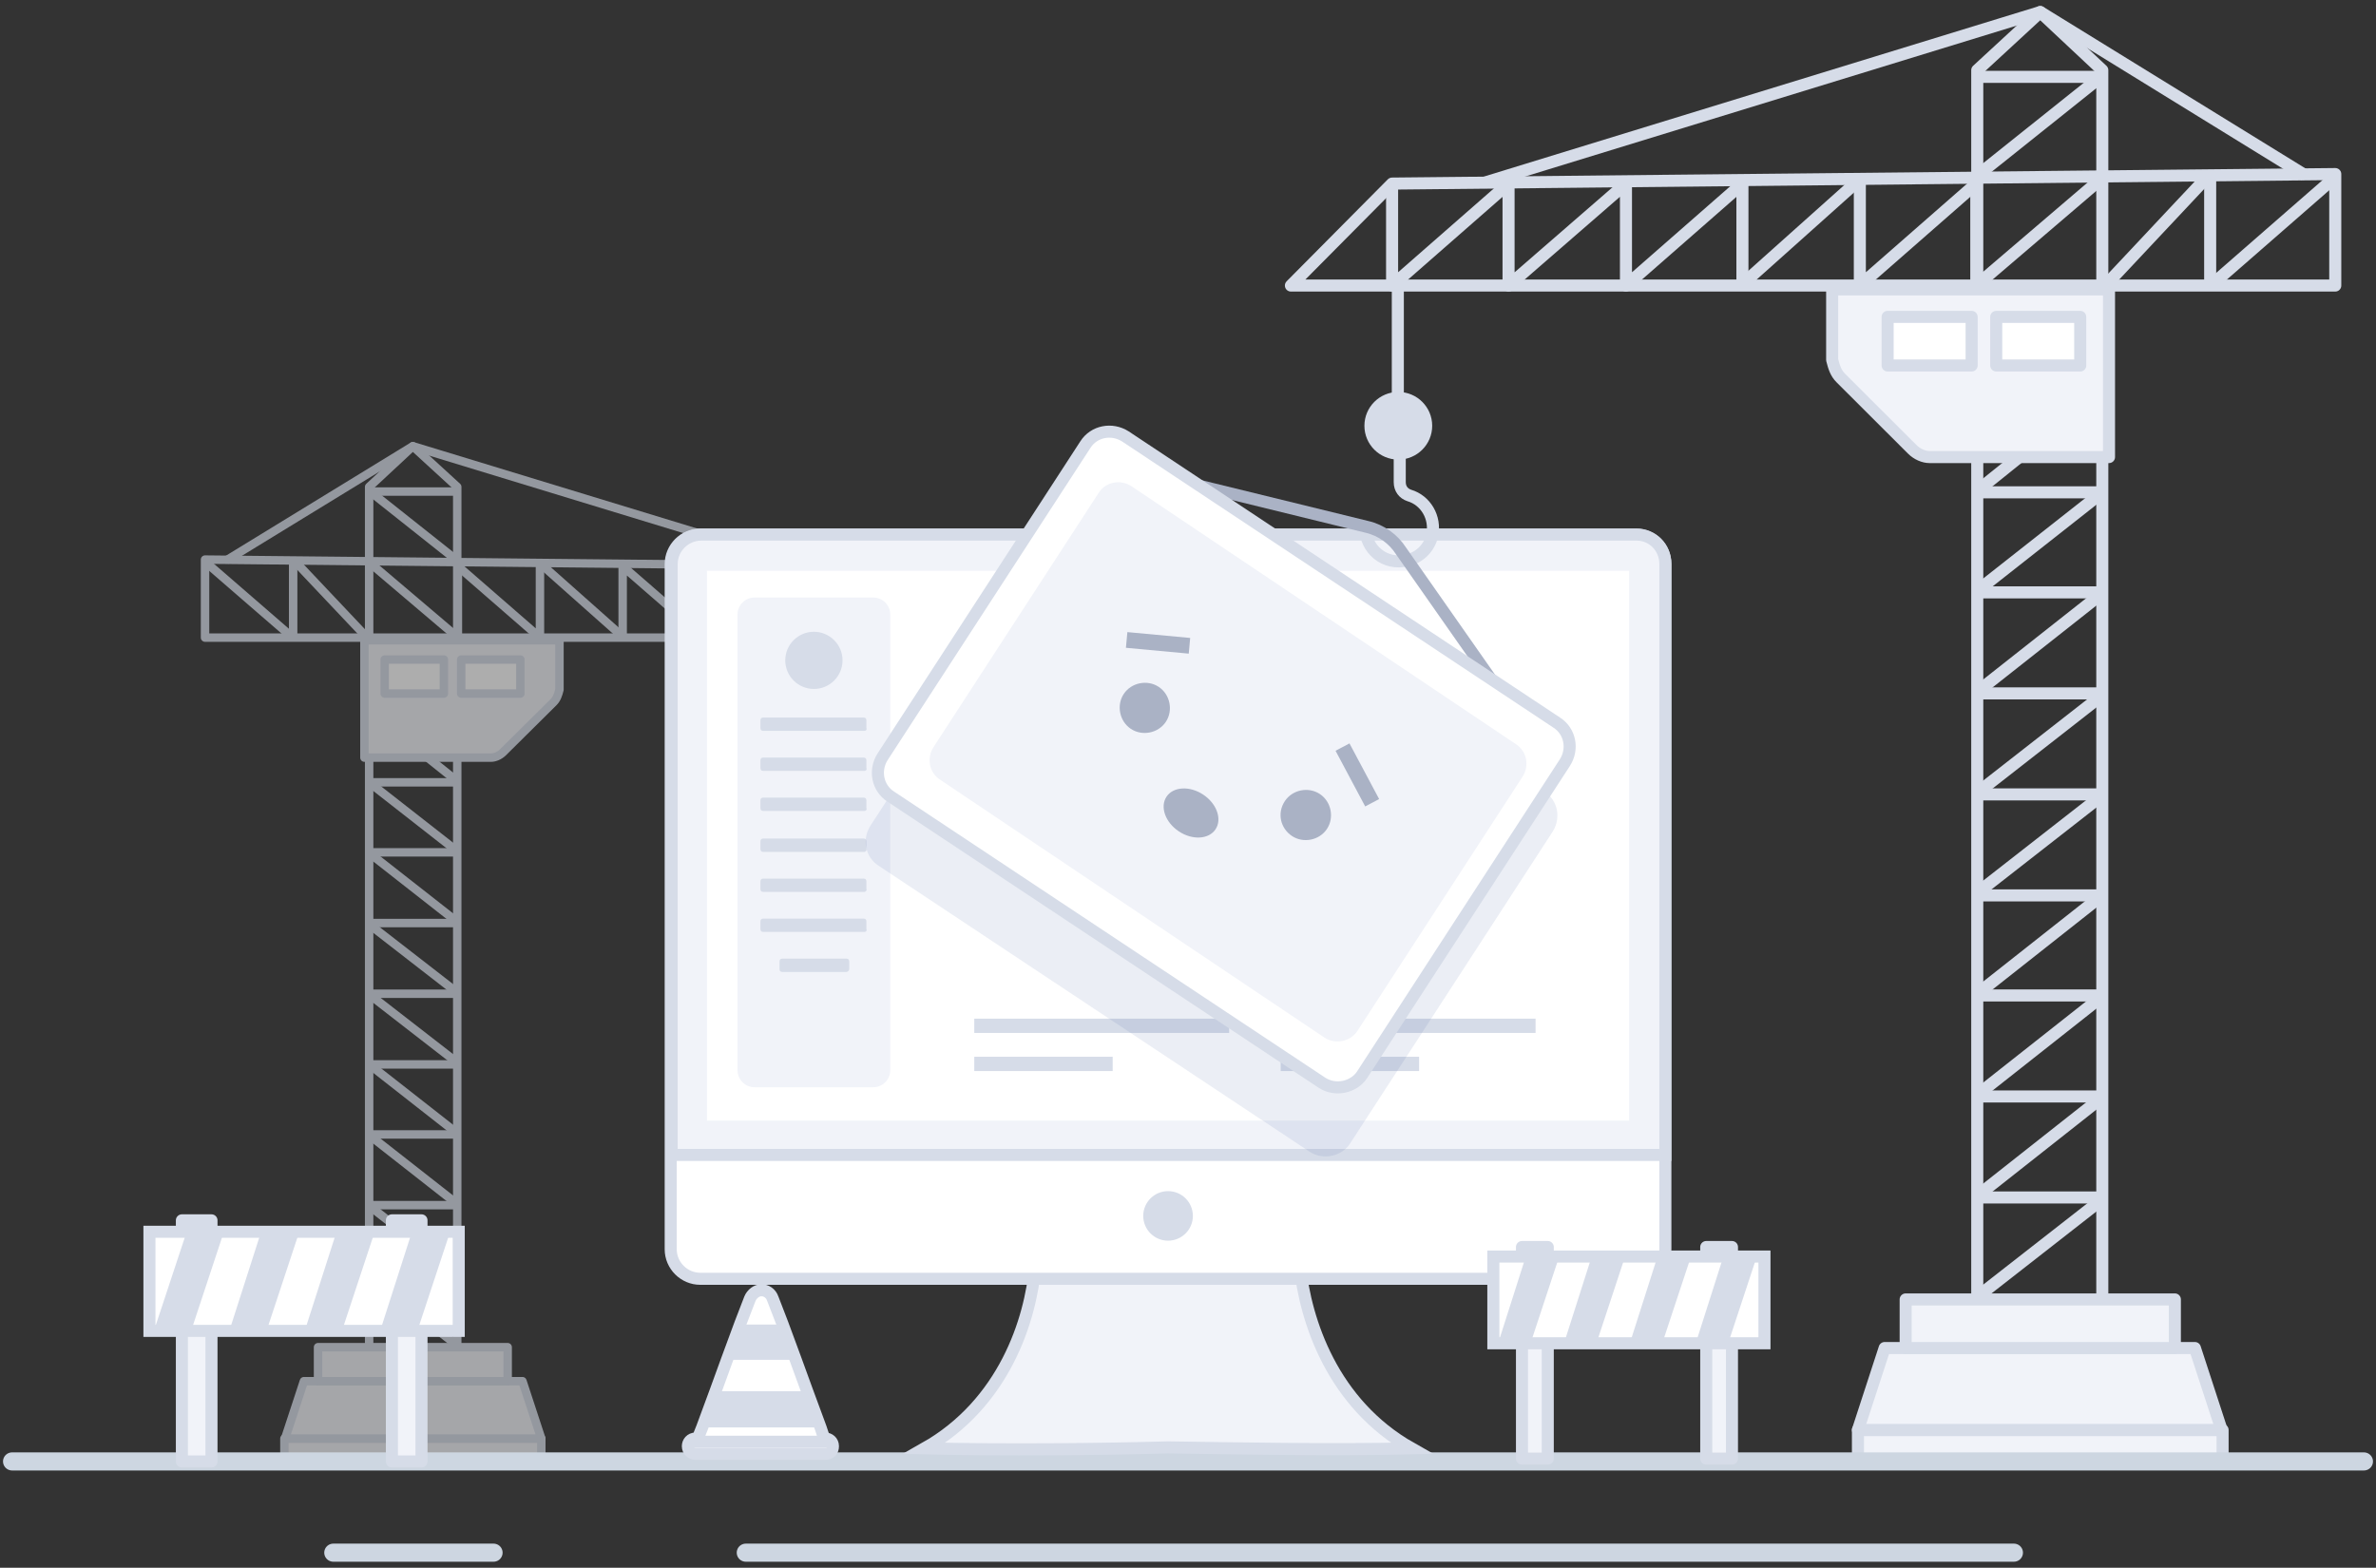 <?xml version="1.0" encoding="utf-8"?>
<!-- Generator: Adobe Illustrator 25.0.0, SVG Export Plug-In . SVG Version: 6.00 Build 0)  -->
<svg version="1.1" id="图层_1" xmlns="http://www.w3.org/2000/svg" xmlns:xlink="http://www.w3.org/1999/xlink" x="0px" y="0px"
	 viewBox="0 0 197 130" style="enable-background:new 0 0 197 130;" xml:space="preserve">
<rect x="0" y="0" width="197" height="130" fill="#333333" stroke="none"/>
<style type="text/css">
	.st0{fill:none;stroke:#D6DCE8;stroke-linejoin:round;}
	.st1{fill:#D6DCE8;}
	.st2{fill:#F1F3F9;stroke:#D6DCE8;stroke-linejoin:round;}
	.st3{fill:none;stroke:#D6DCE8;}
	.st4{fill:#FFFFFF;stroke:#D6DCE8;stroke-linejoin:round;}
	.st5{opacity:0.6;}
	.st6{fill:none;stroke:#D6DCE8;stroke-width:0.7;stroke-linejoin:round;}
	.st7{fill:#F1F3F9;stroke:#D6DCE8;stroke-width:0.7;stroke-linejoin:round;}
	.st8{fill:none;stroke:#D6DCE8;stroke-width:0.7;}
	.st9{fill:#FFFFFF;stroke:#D6DCE8;stroke-width:0.7;stroke-linejoin:round;}
	.st10{fill:none;stroke:#CDD6E1;stroke-width:1.5;stroke-linecap:round;stroke-linejoin:round;}
	.st11{fill:#FFFFFF;stroke:#D6DCE8;}
	.st12{fill:#F1F3F9;stroke:#D6DCE8;}
	.st13{fill:#FFFFFF;}
	.st14{fill:#F1F3F9;}
	.st15{fill:none;stroke:#AAB2C5;stroke-linejoin:round;}
	.st16{opacity:0.1;fill:#3B589D;enable-background:new    ;}
	.st17{fill:#AAB2C5;}
</style>
<g id="安环PC_xFF08_最终确认_xFF09_">
	<g id="暂无数据" transform="translate(1, 1)">
		<g id="编组-3" transform="translate(106.033, 0)">
			<g id="编组-2" transform="translate(-0, 0)">
				<line id="Path" class="st0" x1="8.864" y1="22.283" x2="8.864" y2="31.923"/>
				<path id="Path_1_" class="st1" d="M8.904,37.111c1.552,0,2.81-1.256,2.81-2.805c0-1.549-1.258-2.805-2.81-2.805
					s-2.81,1.256-2.81,2.805C6.094,35.855,7.352,37.111,8.904,37.111z"/>
				<polygon id="Path_2_" class="st2" points="77.247,117.575 47.013,117.575 47.013,120.025 77.247,120.025 				"/>
				<polygon id="Path_3_" class="st2" points="74.952,110.78 49.229,110.78 47.013,117.575 77.168,117.575 				"/>
				<polygon id="Path_4_" class="st0" points="86.589,13.433 86.589,22.677 0,22.677 8.389,14.223 				"/>
				<polyline id="Path_5_" class="st0" points="37.436,22.677 37.436,14.223 27.78,22.677 27.78,14.223 18.045,22.677 
					18.045,14.223 8.389,22.677 8.389,14.539 8.389,14.223 				"/>
				<polyline id="Path_6_" class="st0" points="47.171,14.223 47.171,22.677 56.827,14.223 				"/>
				<line id="Path_7_" class="st0" x1="56.827" y1="14.223" x2="56.827" y2="22.677"/>
				<polygon id="Path_8_" class="st0" points="67.274,106.829 56.906,106.829 56.906,4.82 62.13,0 67.274,4.82 				"/>
				<line id="Path_9_" class="st3" x1="56.906" y1="5.373" x2="67.274" y2="5.373"/>
				<line id="Path_10_" class="st0" x1="56.906" y1="31.448" x2="67.274" y2="31.448"/>
				<line id="Path_11_" class="st3" x1="56.906" y1="39.824" x2="67.274" y2="39.824"/>
				<line id="Path_12_" class="st3" x1="56.906" y1="48.12" x2="67.274" y2="48.12"/>
				<line id="Path_13_" class="st3" x1="56.906" y1="56.496" x2="67.274" y2="56.496"/>
				<line id="Path_14_" class="st3" x1="56.906" y1="64.872" x2="67.274" y2="64.872"/>
				<line id="Path_15_" class="st3" x1="56.906" y1="73.247" x2="67.274" y2="73.247"/>
				<line id="Path_16_" class="st3" x1="56.906" y1="81.544" x2="67.274" y2="81.544"/>
				<line id="Path_17_" class="st3" x1="56.906" y1="89.92" x2="67.274" y2="89.92"/>
				<line id="Path_18_" class="st3" x1="56.906" y1="98.295" x2="67.274" y2="98.295"/>
				<polyline id="Path_19_" class="st0" points="16.067,14.144 62.13,0 84.055,13.512 				"/>
				<line id="Path_20_" class="st0" x1="56.827" y1="22.677" x2="67.274" y2="13.748"/>
				<line id="Path_21_" class="st0" x1="66.958" y1="22.994" x2="57.144" y2="31.132"/>
				<line id="Path_22_" class="st0" x1="66.958" y1="5.531" x2="57.065" y2="13.432"/>
				<line id="Path_23_" class="st0" x1="46.855" y1="14.144" x2="37.753" y2="22.282"/>
				<line id="Path_24_" class="st0" x1="66.879" y1="31.685" x2="57.144" y2="39.508"/>
				<line id="Path_25_" class="st0" x1="66.879" y1="40.14" x2="57.144" y2="47.804"/>
				<line id="Path_26_" class="st0" x1="66.958" y1="48.437" x2="57.144" y2="56.18"/>
				<line id="Path_27_" class="st0" x1="66.958" y1="56.891" x2="57.144" y2="64.556"/>
				<line id="Path_28_" class="st0" x1="66.958" y1="65.188" x2="57.144" y2="72.852"/>
				<line id="Path_29_" class="st0" x1="66.958" y1="73.484" x2="57.144" y2="81.228"/>
				<line id="Path_30_" class="st0" x1="66.958" y1="81.86" x2="57.144" y2="89.604"/>
				<line id="Path_31_" class="st0" x1="66.958" y1="90.236" x2="57.144" y2="97.979"/>
				<line id="Path_32_" class="st0" x1="66.958" y1="98.69" x2="57.144" y2="106.355"/>
				<polygon id="Path_33_" class="st2" points="73.29,106.75 50.971,106.75 50.971,110.78 73.29,110.78 				"/>
				<path id="Path_34_" class="st2" d="M45.589,30.342l5.936,5.926c0.396,0.395,0.95,0.632,1.425,0.632h14.88V22.994
					H44.876v5.847C45.034,29.473,45.193,29.947,45.589,30.342z"/>
				<polygon id="Path_35_" class="st4" points="58.479,29.306 65.444,29.306 65.444,25.276 58.479,25.276 				"/>
				<polygon id="Path_36_" class="st4" points="49.475,29.306 56.44,29.306 56.44,25.276 49.475,25.276 				"/>
			</g>
			<line id="Path_37_" class="st0" x1="76.218" y1="22.677" x2="76.218" y2="13.591"/>
			<line id="Path_38_" class="st0" x1="75.902" y1="13.748" x2="67.671" y2="22.519"/>
			<line id="Path_39_" class="st0" x1="76.456" y1="22.519" x2="86.509" y2="13.748"/>
		</g>
		
			<g id="编组-3备份" transform="translate(46.5, 78) scale(-1, 1) translate(-46.5, -78) translate(16, 36)" class="st5">
			<g id="编组-2_1_" transform="translate(-0, 0)">
				<line id="Path_40_" class="st6" x1="6.245" y1="15.595" x2="6.245" y2="22.341"/>
				<path id="Path_41_" class="st1" d="M6.272,25.972c1.093,0,1.979-0.879,1.979-1.963s-0.886-1.963-1.979-1.963
					s-1.979,0.879-1.979,1.963S5.179,25.972,6.272,25.972z"/>
				<polygon id="Path_42_" class="st7" points="54.419,82.285 33.12,82.285 33.12,84 54.419,84 				"/>
				<polygon id="Path_43_" class="st7" points="52.802,77.53 34.681,77.53 33.12,82.286 54.363,82.286 				"/>
				<polygon id="Path_44_" class="st6" points="61,9.401 61,15.871 0,15.871 5.91,9.954 				"/>
				<polyline id="Path_45_" class="st6" points="26.373,15.871 26.373,9.954 19.571,15.871 19.571,9.954 12.713,15.871 
					12.713,9.954 5.91,15.871 5.91,10.175 5.91,9.954 				"/>
				<polyline id="Path_46_" class="st6" points="33.231,9.954 33.231,15.871 40.034,9.954 				"/>
				<line id="Path_47_" class="st6" x1="40.034" y1="9.954" x2="40.034" y2="15.871"/>
				<polygon id="Path_48_" class="st6" points="47.394,74.765 40.089,74.765 40.089,3.373 43.77,0 47.394,3.373 				"/>
				<line id="Path_49_" class="st8" x1="40.089" y1="3.76" x2="47.394" y2="3.76"/>
				<line id="Path_50_" class="st6" x1="40.089" y1="22.009" x2="47.394" y2="22.009"/>
				<line id="Path_51_" class="st8" x1="40.089" y1="27.871" x2="47.394" y2="27.871"/>
				<line id="Path_52_" class="st8" x1="40.089" y1="33.677" x2="47.394" y2="33.677"/>
				<line id="Path_53_" class="st8" x1="40.089" y1="39.539" x2="47.394" y2="39.539"/>
				<line id="Path_54_" class="st8" x1="40.089" y1="45.401" x2="47.394" y2="45.401"/>
				<line id="Path_55_" class="st8" x1="40.089" y1="51.262" x2="47.394" y2="51.262"/>
				<line id="Path_56_" class="st8" x1="40.089" y1="57.069" x2="47.394" y2="57.069"/>
				<line id="Path_57_" class="st8" x1="40.089" y1="62.931" x2="47.394" y2="62.931"/>
				<line id="Path_58_" class="st8" x1="40.089" y1="68.792" x2="47.394" y2="68.792"/>
				<polyline id="Path_59_" class="st6" points="11.319,9.899 43.77,0 59.215,9.456 				"/>
				<line id="Path_60_" class="st6" x1="40.034" y1="15.871" x2="47.394" y2="9.622"/>
				<line id="Path_61_" class="st6" x1="47.17" y1="16.092" x2="40.257" y2="21.788"/>
				<line id="Path_62_" class="st6" x1="47.17" y1="3.871" x2="40.201" y2="9.401"/>
				<line id="Path_63_" class="st6" x1="33.008" y1="9.899" x2="26.596" y2="15.594"/>
				<line id="Path_64_" class="st6" x1="47.115" y1="22.175" x2="40.257" y2="27.649"/>
				<line id="Path_65_" class="st6" x1="47.115" y1="28.092" x2="40.257" y2="33.456"/>
				<line id="Path_66_" class="st6" x1="47.17" y1="33.899" x2="40.257" y2="39.318"/>
				<line id="Path_67_" class="st6" x1="47.17" y1="39.816" x2="40.257" y2="45.18"/>
				<line id="Path_68_" class="st6" x1="47.17" y1="45.622" x2="40.257" y2="50.986"/>
				<line id="Path_69_" class="st6" x1="47.17" y1="51.429" x2="40.257" y2="56.848"/>
				<line id="Path_70_" class="st6" x1="47.17" y1="57.29" x2="40.257" y2="62.71"/>
				<line id="Path_71_" class="st6" x1="47.17" y1="63.152" x2="40.257" y2="68.571"/>
				<line id="Path_72_" class="st6" x1="47.17" y1="69.069" x2="40.257" y2="74.433"/>
				<polygon id="Path_73_" class="st7" points="51.631,74.71 35.908,74.71 35.908,77.53 51.631,77.53 				"/>
				<path id="Path_74_" class="st7" d="M32.116,21.235l4.182,4.147c0.279,0.276,0.669,0.442,1.004,0.442H47.784v-9.733
					H31.614v4.092C31.726,20.627,31.837,20.959,32.116,21.235z"/>
				<polygon id="Path_75_" class="st9" points="41.197,20.51 46.104,20.51 46.104,17.69 41.197,17.69 				"/>
				<polygon id="Path_76_" class="st9" points="34.854,20.51 39.761,20.51 39.761,17.69 34.854,17.69 				"/>
			</g>
			<line id="Path_77_" class="st6" x1="53.694" y1="15.871" x2="53.694" y2="9.512"/>
			<line id="Path_78_" class="st6" x1="53.471" y1="9.622" x2="47.672" y2="15.76"/>
			<line id="Path_79_" class="st6" x1="53.861" y1="15.76" x2="60.944" y2="9.622"/>
		</g>
		<line id="Path_80_" class="st10" x1="0" y1="120.183" x2="195" y2="120.183"/>
		<path id="Path_81_" class="st11" d="M67.429,119.551H56.665c-0.317,0-0.633-0.237-0.633-0.632
			c0-0.316,0.237-0.632,0.633-0.632h10.764c0.317,0,0.633,0.237,0.633,0.632
			C68.063,119.314,67.825,119.551,67.429,119.551z"/>
		<line id="Path_82_" class="st10" x1="60.834" y1="127.749" x2="165.979" y2="127.749"/>
		<line id="Path_83_" class="st10" x1="26.634" y1="127.749" x2="39.922" y2="127.749"/>
		<g id="编组-7" transform="translate(54.61, 43.328)">
			<path id="Path_84_" class="st12" d="M61.418,75.769c-6.648,0.158-14.563,0-20.182-0.079
				c-5.619,0.158-13.534,0.237-20.183,0.079c6.569-3.714,8.786-10.588,9.181-15.171h21.924
				C52.633,65.181,54.849,72.055,61.418,75.769z"/>
			<path id="Path_85_" class="st4" d="M82.471,2.449v56.812c0,1.422-1.108,2.449-2.454,2.449H2.454
				C1.108,61.711,0,60.605,0,59.262V2.449C0,1.106,1.108,0,2.454,0h77.564C81.363,0,82.471,1.027,82.471,2.449z"/>
			<path id="Path_86_" class="st12" d="M82.471,2.449v48.99H0.079v-48.99C0.079,1.106,1.187,0,2.533,0h77.564
				C81.363,0,82.471,1.027,82.471,2.449z"/>
			<polygon id="Path_87_" class="st13" points="79.543,3.003 3.007,3.003 3.007,48.594 79.464,48.594 79.464,3.003 			"/>
			<path id="Path_88_" class="st1" d="M41.236,58.55c1.136,0,2.058-0.92,2.058-2.054s-0.921-2.054-2.058-2.054
				c-1.137,0-2.058,0.92-2.058,2.054S40.099,58.55,41.236,58.55z"/>
			<path id="Path_89_" class="st14" d="M16.779,45.829H6.965c-0.792,0-1.425-0.632-1.425-1.422V6.638
				c0-0.79,0.633-1.422,1.425-1.422h9.814c0.792,0,1.425,0.632,1.425,1.422v37.769
				C18.204,45.197,17.571,45.829,16.779,45.829z"/>
			<path id="Path_90_" class="st1" d="M11.872,12.801c1.312,0,2.374-1.062,2.374-2.371s-1.063-2.371-2.374-2.371
				c-1.311,0-2.374,1.062-2.374,2.371S10.561,12.801,11.872,12.801z"/>
			<path id="Path_91_" class="st1" d="M16.067,16.277h-8.39c-0.158,0-0.237-0.079-0.237-0.237v-0.632
				c0-0.158,0.079-0.237,0.237-0.237h8.31c0.159,0,0.238,0.079,0.238,0.237v0.632
				C16.304,16.198,16.146,16.277,16.067,16.277z"/>
			<path id="Path_92_" class="st1" d="M16.067,19.596h-8.39c-0.158,0-0.237-0.079-0.237-0.237v-0.632
				c0-0.158,0.079-0.237,0.237-0.237h8.31c0.159,0,0.238,0.079,0.238,0.237v0.632
				C16.304,19.517,16.146,19.596,16.067,19.596z"/>
			<path id="Path_93_" class="st1" d="M16.067,22.915h-8.39c-0.158,0-0.237-0.079-0.237-0.237v-0.632
				c0-0.158,0.079-0.237,0.237-0.237h8.31c0.159,0,0.238,0.079,0.238,0.237v0.632
				C16.304,22.836,16.146,22.915,16.067,22.915z"/>
			<path id="Path_94_" class="st1" d="M16.067,26.312h-8.39c-0.158,0-0.237-0.079-0.237-0.237v-0.632
				c0-0.158,0.079-0.237,0.237-0.237h8.31c0.159,0,0.238,0.079,0.238,0.237v0.632
				C16.304,26.154,16.146,26.312,16.067,26.312z"/>
			<path id="Path_95_" class="st1" d="M16.067,29.631h-8.39c-0.158,0-0.237-0.079-0.237-0.237v-0.632
				c0-0.158,0.079-0.237,0.237-0.237h8.31c0.159,0,0.238,0.079,0.238,0.237v0.632
				C16.304,29.473,16.146,29.631,16.067,29.631z"/>
			<path id="Path_96_" class="st1" d="M16.067,32.949h-8.39c-0.158,0-0.237-0.079-0.237-0.237v-0.632
				c0-0.158,0.079-0.237,0.237-0.237h8.31c0.159,0,0.238,0.079,0.238,0.237v0.632
				C16.304,32.87,16.146,32.949,16.067,32.949z"/>
			<path id="Path_97_" class="st1" d="M14.563,36.268H9.26c-0.158,0-0.238-0.079-0.238-0.237v-0.632
				c0-0.158,0.08-0.237,0.238-0.237h5.303c0.158,0,0.237,0.079,0.237,0.237v0.632
				C14.801,36.189,14.642,36.268,14.563,36.268z"/>
			<polygon id="Path_98_" class="st1" points="46.301,40.14 25.169,40.14 25.169,41.325 46.301,41.325 			"/>
			<polygon id="Path_99_" class="st1" points="36.645,43.3 25.169,43.3 25.169,44.485 36.645,44.485 			"/>
			<polygon id="Path_100_" class="st1" points="71.707,40.14 50.575,40.14 50.575,41.325 71.707,41.325 			"/>
			<polygon id="Path_101_" class="st1" points="62.051,43.3 50.575,43.3 50.575,44.485 62.051,44.485 			"/>
		</g>
		<path id="Path_102_" class="st0" d="M112.206,42.772c0,1.738,1.583,3.16,3.483,2.686
			c1.029-0.237,1.82-1.027,2.058-2.054c0.317-1.501-0.554-2.923-1.899-3.319c-0.475-0.158-0.792-0.553-0.792-1.106
			v-2.449"/>
		
			<g id="编组-5" transform="translate(100.327, 64.063) rotate(25) translate(-100.327, -64.063) translate(73.818, 39.517)">
			<path id="Path_103_" class="st15" d="M11.592,3.429l16.754-3.328c1.228-0.263,2.456,0,3.421,0.613l12.895,7.444"/>
			<path id="Path_104_" class="st16" d="M45.978,49.07L3.54,42.677c-1.316-0.175-2.193-1.401-2.018-2.715L5.82,9.399
				C5.996,8.085,7.224,7.21,8.54,7.385l42.438,6.393c1.316,0.175,2.193,1.401,2.018,2.715l-4.298,30.563
				C48.522,48.282,47.294,49.245,45.978,49.07z"/>
			<path id="Path_105_" class="st4" d="M44.478,43.451L2.04,37.057c-1.316-0.175-2.193-1.401-2.018-2.714L4.321,3.78
				C4.496,2.466,5.724,1.59,7.04,1.765l42.438,6.393c1.316,0.175,2.193,1.401,2.018,2.715l-4.298,30.563
				C47.022,42.662,45.794,43.626,44.478,43.451z"/>
			<path id="Path_106_" class="st14" d="M43.089,39.972l-37.937-5.915c-1.072-0.143-1.787-1.142-1.644-2.213L7.011,6.934
				c0.143-1.071,1.144-1.784,2.216-1.641l37.936,5.915c1.073,0.143,1.788,1.142,1.645,2.213L45.305,38.331
				C45.162,39.33,44.161,40.115,43.089,39.972z"/>
			<path id="Path_107_" class="st17" d="M17.697,23.551c1.121,0.17,2.213-0.633,2.383-1.752
				c0.17-1.119-0.634-2.209-1.755-2.379c-1.12-0.17-2.213,0.632-2.383,1.752
				C15.772,22.29,16.576,23.381,17.697,23.551z"/>
			<path id="Path_108_" class="st17" d="M33.557,25.957c1.121,0.17,2.213-0.633,2.383-1.752
				c0.17-1.119-0.633-2.209-1.754-2.379c-1.121-0.17-2.213,0.632-2.384,1.752
				C31.619,24.783,32.437,25.787,33.557,25.957z"/>
			<polygon id="Path_109_" class="st17" points="18.97,14.64 14.046,16.402 14.487,17.632 19.412,15.869 			"/>
			<polygon id="Path_110_" class="st17" points="34.635,16.983 33.848,18.026 38.026,21.169 38.814,20.126 			"/>
			<path id="Path_111_" class="st17" d="M24.893,29.573c1.333,0.202,2.537-0.443,2.688-1.441
				c0.152-0.998-0.805-1.971-2.138-2.174c-1.333-0.202-2.537,0.443-2.689,1.441
				C22.603,28.398,23.56,29.37,24.893,29.573z"/>
		</g>
		<g id="编组-6" transform="translate(56.744, 105.987)">
			<path id="Path_112_" class="st11" d="M10.685,12.563H0l0.475-1.185l1.108-3.003l0.949-2.608l1.108-3.003l0.792-2.054
				C4.591,0.316,4.986,0,5.382,0c0.396,0,0.792,0.237,0.95,0.711l0.792,2.054l1.108,3.003l0.95,2.608l1.108,3.003
				L10.685,12.563z"/>
			<polygon id="Path_113_" class="st1" points="8.234,5.768 2.539,5.768 3.609,2.845 7.149,2.845 			"/>
			<polygon id="Path_114_" class="st1" points="10.286,11.378 0.472,11.378 1.58,8.376 9.178,8.376 			"/>
		</g>
		<g id="编组" transform="translate(11.39, 100.192)">
			<polygon id="Path_115_" class="st2" points="5.145,0 2.691,0 2.691,19.991 5.145,19.991 			"/>
			<polygon id="Path_116_" class="st2" points="22.557,0 20.104,0 20.104,19.991 22.557,19.991 			"/>
			<polygon id="Path_117_" class="st11" points="25.644,0.948 0,0.948 0,9.166 25.644,9.166 			"/>
			<polygon id="Path_118_" class="st1" points="6.174,0.948 3.483,9.087 0.396,9.087 3.087,0.948 			"/>
			<polygon id="Path_119_" class="st1" points="12.426,0.948 9.735,9.087 6.648,9.087 9.26,0.948 			"/>
			<polygon id="Path_120_" class="st1" points="18.679,0.948 15.988,9.087 12.901,9.087 15.513,0.948 			"/>
			<polygon id="Path_121_" class="st1" points="24.931,0.948 22.241,9.087 19.154,9.087 21.765,0.948 			"/>
		</g>
		<g id="编组-4" transform="translate(122.817, 102.404)">
			<polygon id="Path_122_" class="st2" points="4.512,0 2.374,0 2.374,17.542 4.512,17.542 			"/>
			<polygon id="Path_123_" class="st2" points="19.785,0 17.652,0 17.652,17.542 19.785,17.542 			"/>
			<polygon id="Path_124_" class="st11" points="22.479,0.79 0,0.79 0,7.981 22.479,7.981 			"/>
			<polygon id="Path_125_" class="st1" points="5.459,0.79 3.085,7.981 0.396,7.981 2.689,0.79 			"/>
			<polygon id="Path_126_" class="st1" points="10.922,0.79 8.548,7.981 5.859,7.981 8.153,0.79 			"/>
			<polygon id="Path_127_" class="st1" points="16.385,0.79 14.006,7.981 11.317,7.981 13.611,0.79 			"/>
			<polygon id="Path_128_" class="st1" points="21.843,0.79 19.47,7.981 16.78,7.981 19.074,0.79 			"/>
		</g>
	</g>
</g>
</svg>
